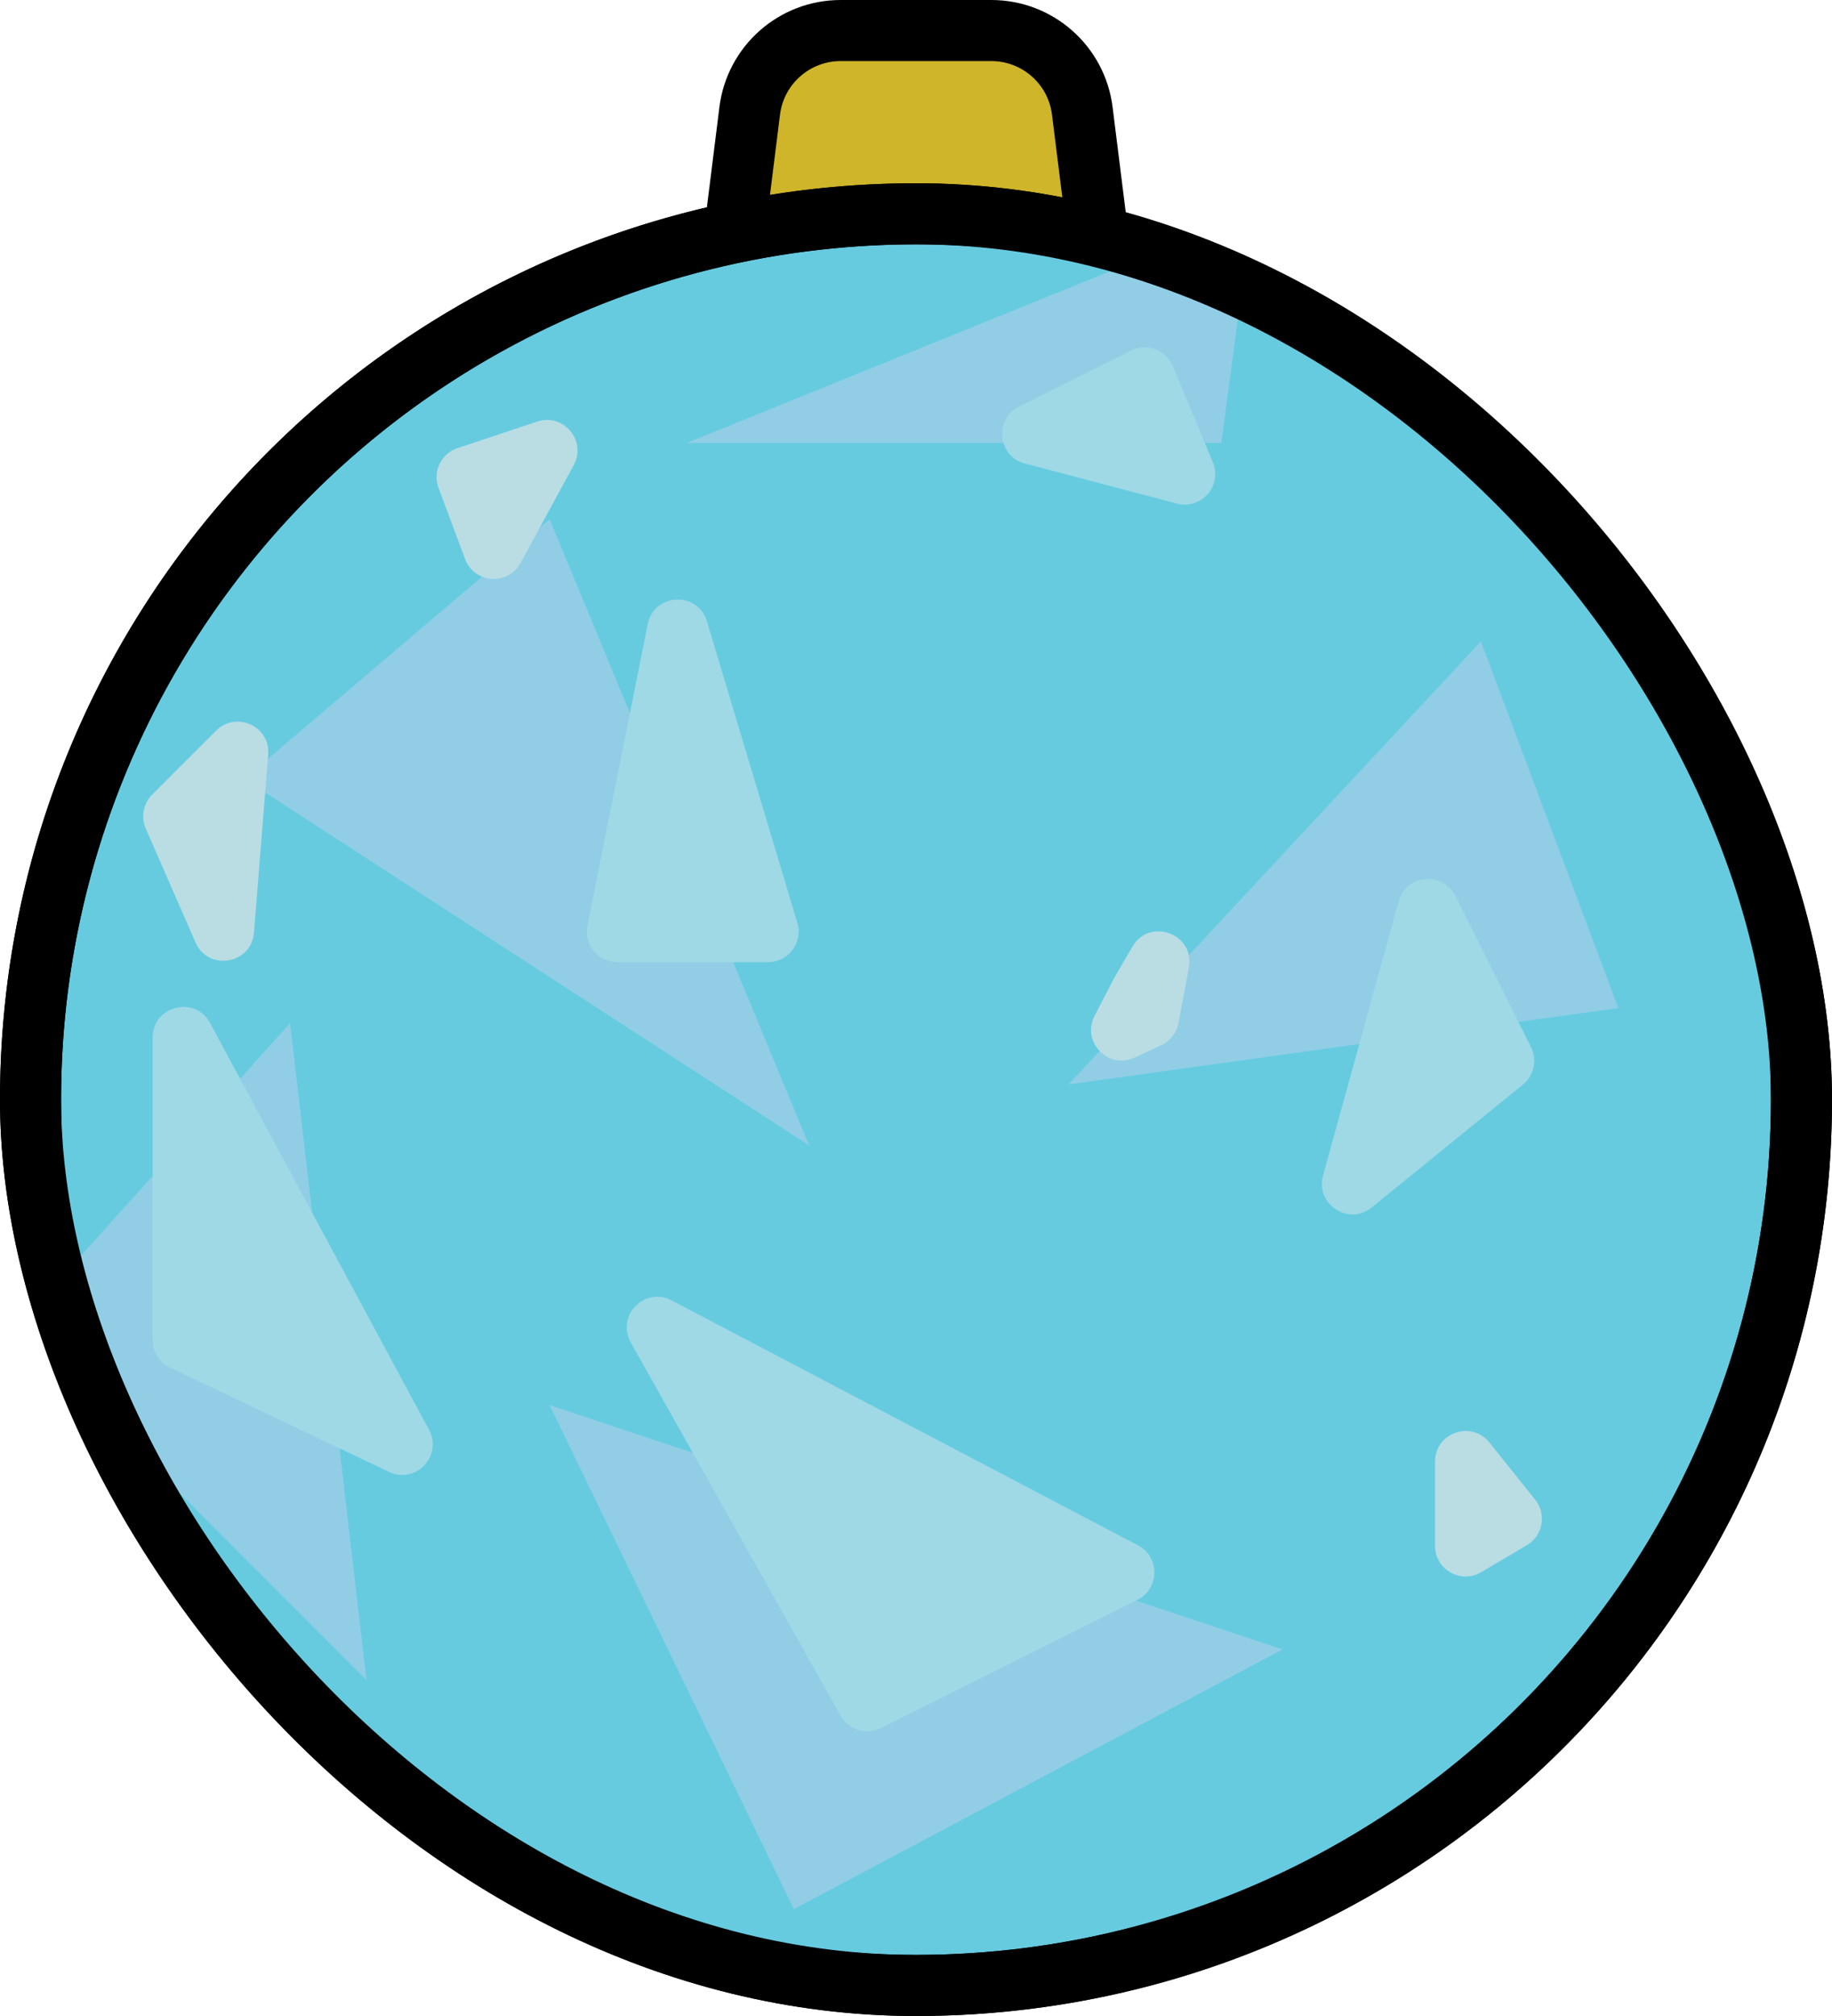 <svg width="60" height="66" viewBox="0 0 60 66" fill="none" xmlns="http://www.w3.org/2000/svg">
<g clip-path="url(#clip0_31_173)">
<path d="M27.531 1H32.469C33.982 1 35.258 2.127 35.446 3.628L36.946 15.628C37.169 17.419 35.773 19 33.969 19H26.031C24.227 19 22.831 17.419 23.054 15.628L24.554 3.628C24.742 2.127 26.018 1 27.531 1Z" fill="#CFB529" stroke="black" stroke-width="2"/>
<g clip-path="url(#clip1_31_173)">
<circle cx="30" cy="36" r="29" fill="#67CBE0" stroke="black" stroke-width="2"/>
<path d="M18 17L26.5 37.5L8 25.5L18 17Z" fill="#D1D3F1" fill-opacity="0.4"/>
<path d="M9.5 33.5L12 55L0.5 43.5L9.5 33.5Z" fill="#D1D3F1" fill-opacity="0.4"/>
<path d="M53 33L35 35.5L48.5 21L53 33Z" fill="#D1D3F1" fill-opacity="0.4"/>
<path d="M22.5 14.5H40L41 7L22.5 14.5Z" fill="#D1D3F1" fill-opacity="0.4"/>
<path d="M26 62.5L18 46L42 54L26 62.5Z" fill="#D1D3F1" fill-opacity="0.4"/>
<path d="M21.214 20.432C21.418 19.41 22.853 19.343 23.152 20.34L26.114 30.213C26.306 30.854 25.826 31.5 25.156 31.5H20.22C19.589 31.5 19.116 30.923 19.239 30.304L21.214 20.432Z" fill="#9FD9E6"/>
<path d="M37.042 11.479C37.56 11.22 38.189 11.454 38.412 11.989L39.722 15.134C40.041 15.898 39.346 16.696 38.545 16.485L33.566 15.175C32.673 14.94 32.548 13.726 33.373 13.314L37.042 11.479Z" fill="#9FD9E6"/>
<path d="M20.658 43.948C20.17 43.08 21.113 42.109 21.994 42.572L37.272 50.593C37.994 50.972 37.983 52.008 37.255 52.373L28.852 56.574C28.375 56.813 27.794 56.635 27.533 56.17L20.658 43.948Z" fill="#9FD9E6"/>
<path d="M45.807 29.512C46.051 28.629 47.256 28.511 47.665 29.331L50.141 34.282C50.351 34.702 50.241 35.21 49.877 35.506L44.926 39.529C44.17 40.143 43.072 39.425 43.331 38.487L45.807 29.512Z" fill="#9FD9E6"/>
<path d="M5 33.966C5 32.928 6.388 32.578 6.88 33.492L14.051 46.809C14.509 47.66 13.613 48.602 12.741 48.186L5.57 44.772C5.222 44.606 5 44.254 5 43.869V33.966Z" fill="#9FD9E6"/>
<path d="M47 47.851C47 46.906 48.19 46.488 48.781 47.226L50.28 49.1C50.66 49.575 50.531 50.277 50.007 50.586L48.508 51.47C47.842 51.864 47 51.383 47 50.609V47.851Z" fill="#BADDE4"/>
<path d="M18.789 15.228C19.222 14.431 18.455 13.515 17.594 13.802L14.983 14.672C14.446 14.851 14.164 15.44 14.362 15.971L15.233 18.303C15.533 19.107 16.639 19.185 17.048 18.431L18.789 15.228Z" fill="#BADDE4"/>
<path d="M37.089 30.991C37.654 30.022 39.142 30.576 38.935 31.679L38.595 33.494C38.535 33.812 38.326 34.081 38.034 34.217L37.158 34.624C36.293 35.026 35.41 34.104 35.849 33.257L36.5 32L37.089 30.991Z" fill="#BADDE4"/>
<path d="M8.783 24.707C8.858 23.78 7.737 23.263 7.079 23.921L4.983 26.017C4.692 26.308 4.609 26.748 4.774 27.125L6.404 30.853C6.821 31.806 8.235 31.569 8.317 30.532L8.783 24.707Z" fill="#BADDE4"/>
</g>
<rect x="1" y="7" width="58" height="58" rx="29" stroke="black" stroke-width="2"/>
</g>
<defs>
<clipPath id="clip0_31_173">
<rect width="60" height="66" fill="white"/>
</clipPath>
<clipPath id="clip1_31_173">
<rect y="6" width="60" height="60" rx="30" fill="white"/>
</clipPath>
</defs>
</svg>
